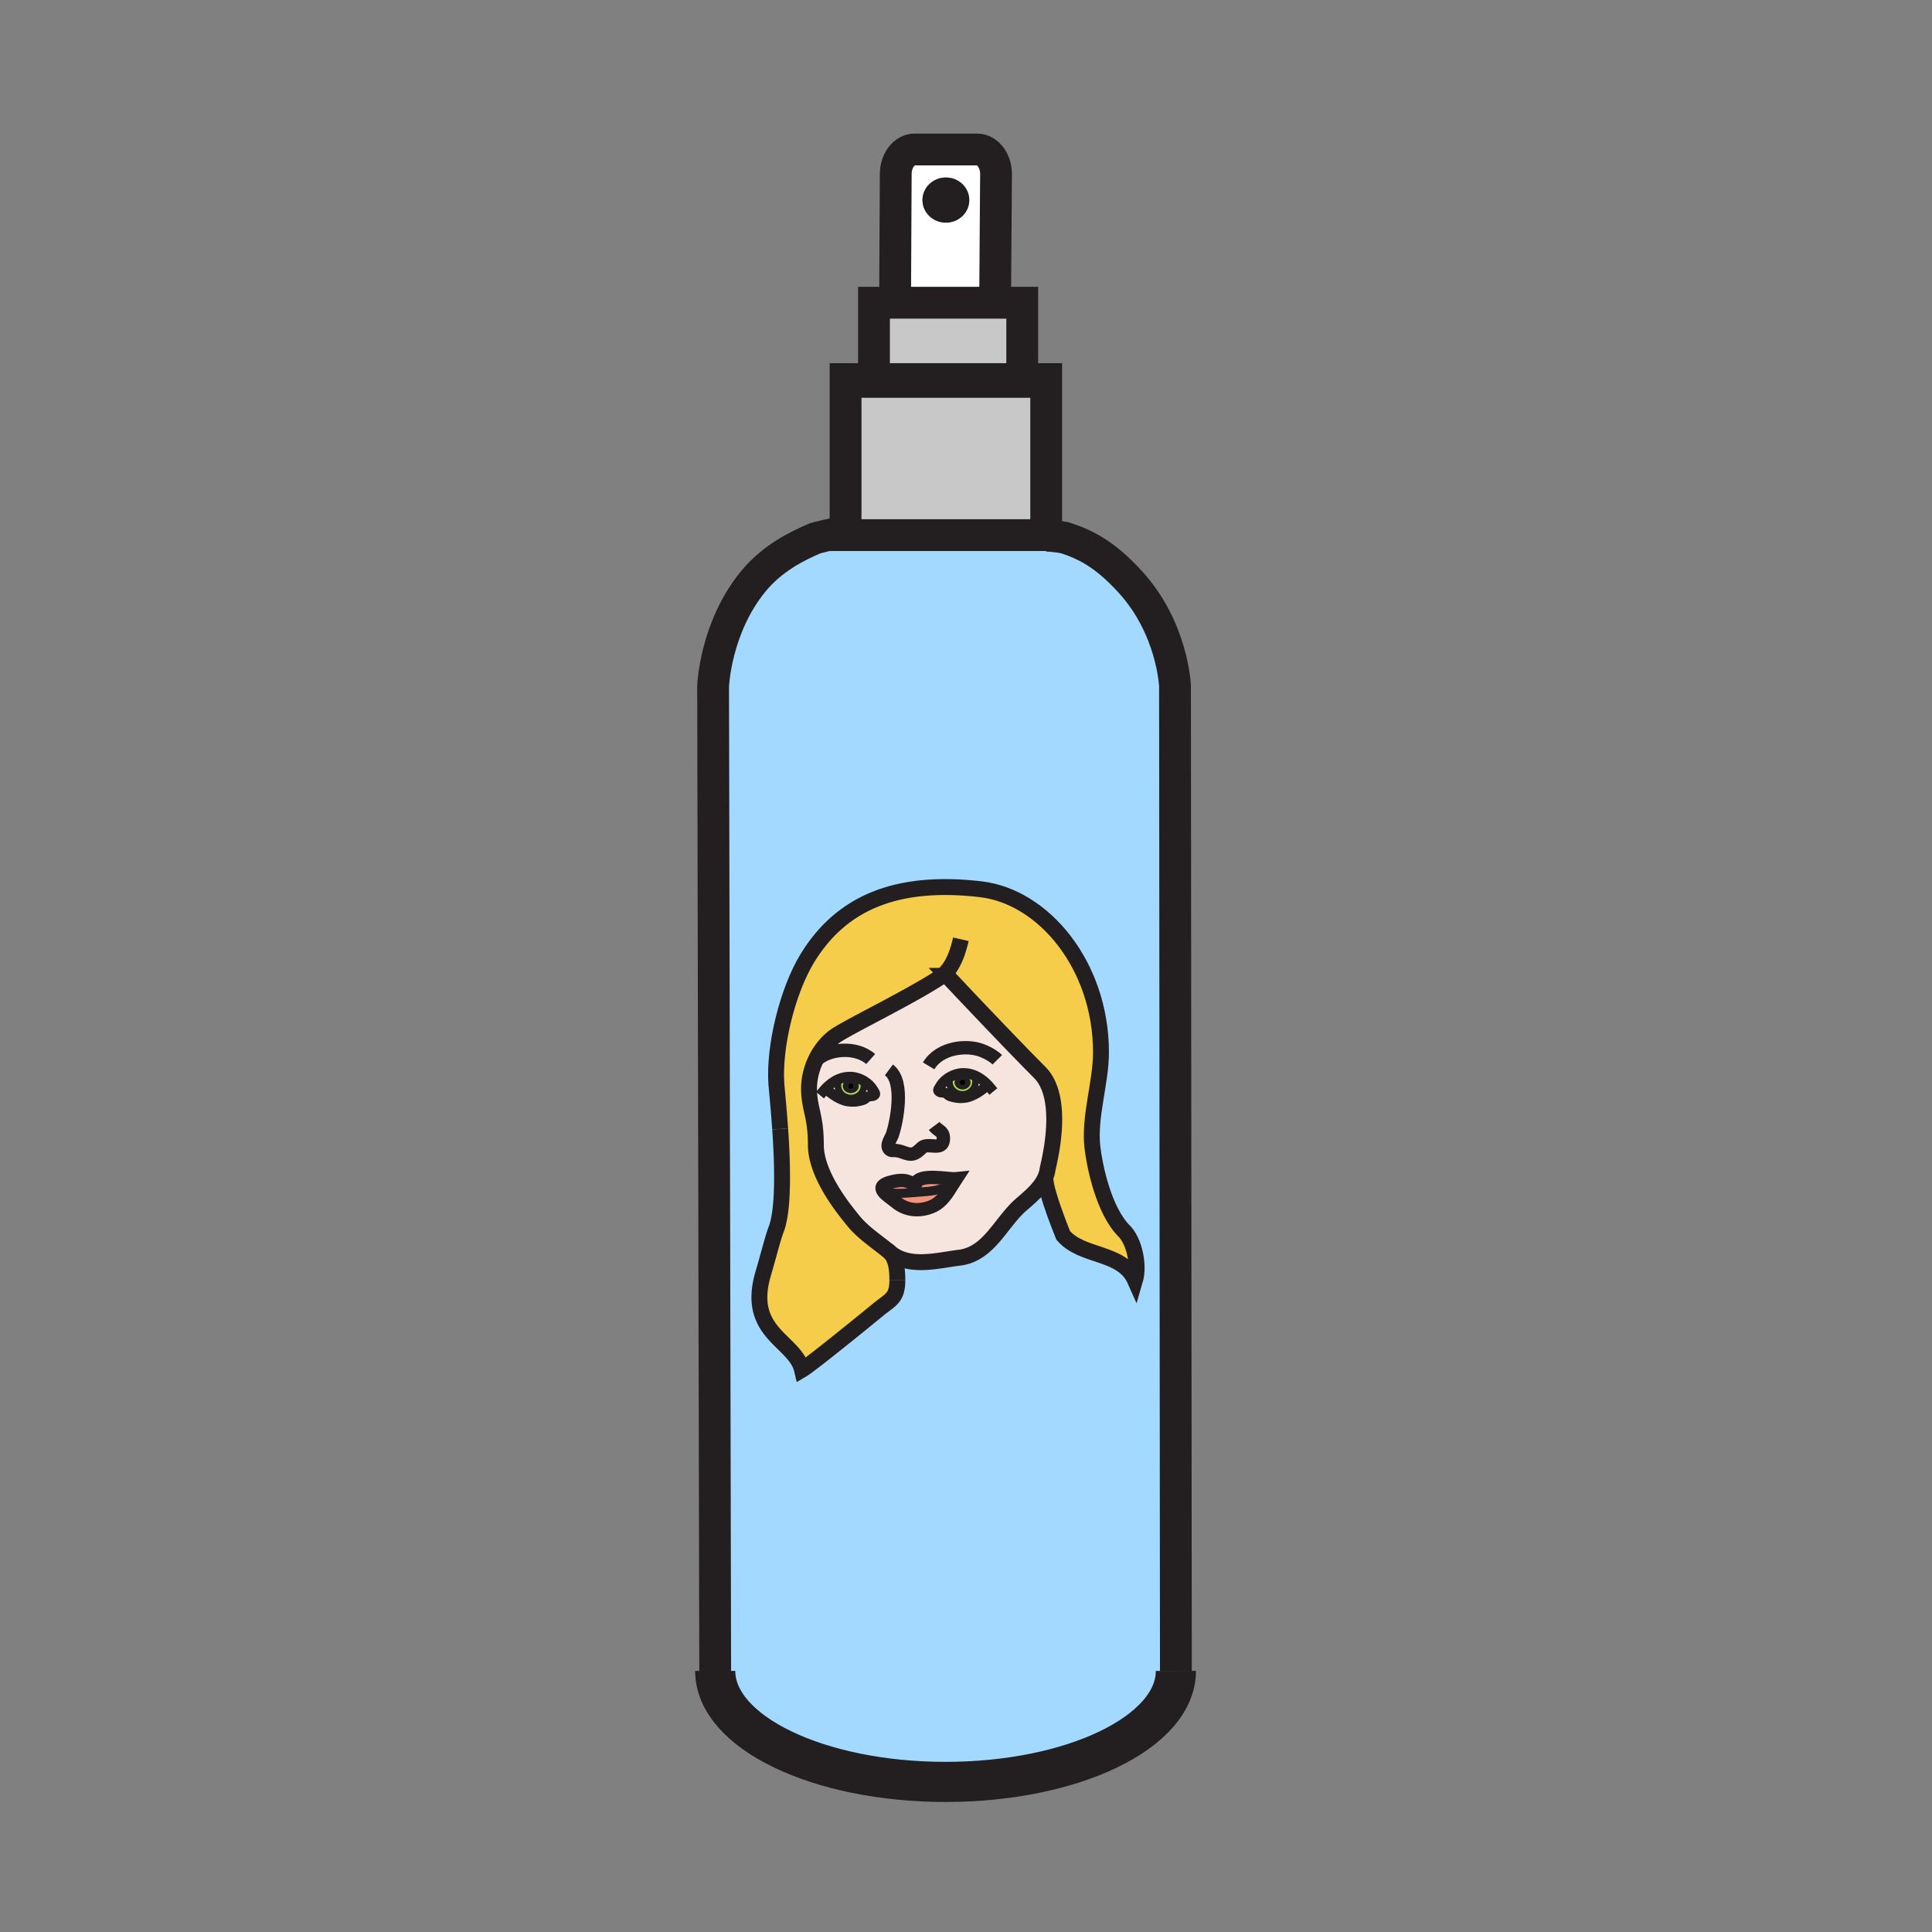 <?xml version="1.0"?><svg xmlns="http://www.w3.org/2000/svg" width="850.394" height="850.394" viewBox="0 0 850.394 850.394" overflow="visible"><rect x="0" y="0" width="850.394" height="850.394" fill="#808080" stroke="none"/><path d="M434.76 477.53c-1.649-1.73-3.56-3.19-5.7-4.101a12.522 12.522 0 0 0-5.18-1.04c-2.13.051-4.31.75-6.16 1.91-1.64 1.01-3.03 2.391-3.93 3.99-.56.979-1.28 1.65-.32 2.24.82.52 1.81.149 2.69.56.59.28 1.12.95 1.75 1.25.75.33 1.76.54 2.56.71 1.92.4 4.43.28 6.26-.38 3.02-1.07 5.64-2.95 7.909-5.03l.121-.109zm-13.86 41.32c-3.35.351-15.94-2.56-17.75 2-1.13.46-2.96-.739-4.2-1.029-2.36-.54-5.09-.03-7.38.64-3.67 1.07-3.85 2.521-2.69 4.04 1.19 1.58 3.83 3.24 5.52 4.64 4.57 3.771 10.52 4.271 16.07 1.82 4.1-1.82 6.51-5.79 8.82-9.54.54-.881 1.07-1.751 1.61-2.571zm-62.2-51.56c1.96-4.42 4.96-8.35 8.74-11.12 5.54-4.05 35.6-18.4 48.48-27.43.19.42.51.68.95.8 4.67 4.97 28.09 29.8 40.74 42.45 11.81 11.819 3.77 40.779 3.52 42.569a14.087 14.087 0 0 1-1.3 4.25c-2.15 4.48-6.39 8-10.34 11.421-9.08 7.88-14.141 21.77-27.2 23.359-9.79 1.2-22.08 4.76-30.52-2.29a7.488 7.488 0 0 0-1.05-.87c-.02-.01-.04-.029-.06-.04-5.06-4.12-11.08-8.06-15.12-13.14-2.72-3.42-16.43-19.4-16.43-33.3 0-12.66-2.8-15.681-3-24.08-.1-4.249.82-8.609 2.59-12.579zm4.72 11.84l.13.11c2.26 2.1 4.88 3.979 7.9 5.05 1.83.65 4.35.76 6.26.38.81-.18 1.81-.37 2.56-.71.63-.3 1.16-.979 1.76-1.26.87-.4 1.86-.05 2.68-.55.96-.601.23-1.271-.31-2.24-.91-1.601-2.3-2.98-3.94-3.99-1.86-1.17-4.03-1.86-6.16-1.91-1.85-.04-3.58.34-5.19 1.03-2.13.9-4.04 2.36-5.69 4.09z" fill="#f5e5de" class="aac-skin-fill"></path><path d="M438.01 133.25H394V130l.27-53.36c0-5.99 3.73-10.84 8.34-10.84h27.46c4.609 0 8.35 4.85 8.35 10.84l-.41 56.61zm-11.37-45.19c0-5.48-4.61-9.93-10.3-9.93s-10.3 4.45-10.3 9.93c0 5.49 4.61 9.94 10.3 9.94s10.3-4.45 10.3-9.94zM369.31 475.54c-.62.87-.51 1.17-.51 2.32 0 3.02 2.57 5.479 5.75 5.479 3.17 0 5.74-2.46 5.74-5.479 0-.86.23-.78-.12-1.49l.29-.45c1.64 1.01 3.03 2.39 3.94 3.99.54.97 1.27 1.64.31 2.24-.82.5-1.81.149-2.68.55-.6.28-1.13.96-1.76 1.26-.75.34-1.75.53-2.56.71-1.91.38-4.43.271-6.26-.38-3.02-1.07-5.64-2.95-7.9-5.05l-.13-.11c1.65-1.729 3.56-3.189 5.69-4.09l.2.5zM417.89 476.23c0 3.039 2.57 5.489 5.74 5.489 3.18 0 5.75-2.45 5.75-5.489 0-1.131.11-1.431-.51-2.311l.189-.49c2.141.91 4.051 2.37 5.7 4.101l-.12.109c-2.27 2.08-4.89 3.96-7.909 5.03-1.831.66-4.34.78-6.26.38-.8-.17-1.81-.38-2.56-.71-.63-.3-1.16-.97-1.75-1.25-.88-.41-1.87-.04-2.69-.56-.96-.59-.24-1.261.32-2.24.9-1.6 2.29-2.98 3.93-3.99l.3.47c-.36.711-.13.621-.13 1.461z" fill="#fff"></path><path fill="#c8c8c8" d="M394 133.25H449.95v33.61H384.7v-33.61z"></path><path d="M403.15 520.85c1.81-4.56 14.4-1.649 17.75-2-.54.82-1.07 1.69-1.61 2.57-6.43 2.89-10.15 2.92-14.69 3.3-4.52.351-11.22 1.101-15.72-.22-1.16-1.52-.98-2.97 2.69-4.04 2.29-.67 5.02-1.18 7.38-.64 1.24.29 3.07 1.49 4.2 1.03z" fill="#f0947d"></path><path d="M380.46 475.92l-.29.45c.35.71.12.63.12 1.49 0 3.02-2.57 5.479-5.74 5.479-3.18 0-5.75-2.46-5.75-5.479 0-1.15-.11-1.45.51-2.32l-.2-.5c1.61-.69 3.34-1.07 5.19-1.03 2.13.05 4.3.74 6.16 1.91zm-5.97 5.21c1.94 0 3.5-1.37 3.5-3.07 0-1.699-1.56-3.079-3.5-3.079-1.93 0-3.5 1.38-3.5 3.079 0 1.7 1.57 3.07 3.5 3.07zM428.87 473.92c.62.88.51 1.18.51 2.311 0 3.039-2.57 5.489-5.75 5.489-3.17 0-5.74-2.45-5.74-5.489 0-.841-.23-.75.13-1.461l-.3-.47c1.85-1.16 4.03-1.859 6.16-1.91 1.84-.029 3.58.351 5.18 1.04l-.19.49zm-1.68 2.53c0-1.7-1.57-3.08-3.5-3.08-1.94 0-3.5 1.38-3.5 3.08 0 1.689 1.56 3.069 3.5 3.069 1.93.001 3.5-1.379 3.5-3.069z" fill="#abda4d"></path><path d="M517.58 735.47v.15c-.17 26.92-45.49 48.71-101.38 48.71-56 0-101.39-21.87-101.39-48.86h-.01l-.92-433.38s.88-25.49 17.47-45.94c8.35-10.31 19.26-15.72 27.43-19.21 0 0 8.22-2.24 13.41-2.93v1.53h88.31v.25c3.25 0 7.84.83 7.84.83 11.78 3.57 19.99 9.54 28.99 19.32 18.86 20.46 19.86 45.95 19.86 45.95l.39 433.58zm-17.97-171.94c1.899-6.45-.23-17.12-4.801-21.67-9.18-9.2-13.119-29.271-13.979-36.96-1.521-13.391 3.78-28.25 3.78-41.681 0-38.34-25.28-68.59-52.94-71.81-37.23-4.35-61.4 6.07-76.23 30.23-8.81 14.34-14.88 39.18-13.71 55.52.18 2.43 1.01 10.229 1.67 19.75 1.07 15.47 1.67 35.45-1.8 44.33-1.45 3.729-3.53 12.189-5.61 19.13-7.97 26.6 13.93 29.51 17.01 42.55 3.87-2.27 29.37-23.03 33.38-26.34 5.53-4.57 8.6-5.021 8.6-13.21 0-3.87-.31-9.13-3.21-12.07 8.44 7.05 20.73 3.49 30.52 2.29 13.06-1.59 18.12-15.479 27.2-23.359 3.95-3.421 8.189-6.94 10.34-11.421l.37.181c-.09 5.55 7.8 24.81 7.8 24.81 8.46 9.82 25.9 6.89 31.61 19.73z" fill="#a3d9ff"></path><path d="M415.92 428.74c-12.88 9.029-42.94 23.38-48.48 27.43-3.78 2.771-6.78 6.7-8.74 11.12-1.77 3.97-2.69 8.33-2.59 12.58.2 8.399 3 11.42 3 24.08 0 13.899 13.71 29.88 16.43 33.3 4.04 5.08 10.06 9.02 15.12 13.14.02.011.04.03.06.04.33.271.65.53.96.801.03.02.06.05.09.069 2.9 2.94 3.21 8.2 3.21 12.07 0 8.189-3.07 8.64-8.6 13.21-4.01 3.31-29.51 24.07-33.38 26.34-3.08-13.04-24.98-15.95-17.01-42.55 2.08-6.94 4.16-15.4 5.61-19.13 3.47-8.88 2.87-28.86 1.8-44.33-.66-9.521-1.49-17.32-1.67-19.75-1.17-16.34 4.9-41.18 13.71-55.52 14.83-24.16 39-34.58 76.23-30.23 27.66 3.22 52.94 33.47 52.94 71.81 0 13.431-5.301 28.29-3.78 41.681.86 7.689 4.8 27.76 13.979 36.96 4.57 4.55 6.7 15.22 4.801 21.67-5.71-12.84-23.15-9.91-31.61-19.73 0 0-7.89-19.26-7.8-24.81l-.37-.181a14.087 14.087 0 0 0 1.3-4.25c.25-1.79 8.29-30.75-3.52-42.569-12.65-12.65-36.07-37.48-40.74-42.45-.54-.57-.83-.88-.83-.88-.04.029-.08.059-.12.079z" fill="#f6cc4b"></path><path fill="#c8c8c8" d="M372.19 234.01v-67.15h12.51v1.23h65.25v-1.23h10.55v68.68h-88.31z"></path><path d="M423.69 473.37c1.93 0 3.5 1.38 3.5 3.08 0 1.689-1.57 3.069-3.5 3.069-1.94 0-3.5-1.38-3.5-3.069 0-1.7 1.56-3.08 3.5-3.08zm1.26 3.08c0-.76-.56-1.37-1.26-1.37-.69 0-1.26.61-1.26 1.37s.57 1.37 1.26 1.37c.7 0 1.26-.61 1.26-1.37zM416.34 78.13c5.69 0 10.3 4.45 10.3 9.93 0 5.49-4.61 9.94-10.3 9.94s-10.3-4.45-10.3-9.94c0-5.48 4.61-9.93 10.3-9.93z" fill="#231f20"></path><path d="M423.69 475.08c.7 0 1.26.61 1.26 1.37s-.56 1.37-1.26 1.37c-.69 0-1.26-.61-1.26-1.37s.57-1.37 1.26-1.37z"></path><path d="M419.29 521.42c-2.31 3.75-4.72 7.72-8.82 9.54-5.55 2.45-11.5 1.95-16.07-1.82-1.69-1.399-4.33-3.06-5.52-4.64 4.5 1.32 11.2.57 15.72.22 4.54-.38 8.26-.41 14.69-3.3z" fill="#f0947d"></path><path d="M377.99 478.06c0 1.7-1.56 3.07-3.5 3.07-1.93 0-3.5-1.37-3.5-3.07 0-1.699 1.57-3.079 3.5-3.079 1.94-.001 3.5 1.379 3.5 3.079zm-2.24 0c0-.76-.56-1.369-1.26-1.369-.69 0-1.25.609-1.25 1.369 0 .75.56 1.36 1.25 1.36.7 0 1.26-.61 1.26-1.36z" fill="#231f20"></path><path d="M374.49 476.69c.7 0 1.26.609 1.26 1.369 0 .75-.56 1.36-1.26 1.36-.69 0-1.25-.61-1.25-1.36 0-.759.56-1.369 1.25-1.369z"></path><g fill="none" stroke="#231f20"><path d="M314.81 738.77l-.01-3.3-.92-433.38s.88-25.49 17.47-45.94c8.35-10.31 19.26-15.72 27.43-19.21 0 0 8.22-2.24 13.41-2.93.94-.12 1.78-.19 2.46-.19M517.58 735.47l-.39-433.58s-1-25.49-19.86-45.95c-9-9.78-17.21-15.75-28.99-19.32 0 0-4.59-.83-7.84-.83M517.58 739.67v-4.05" stroke-width="14"></path><path d="M517.58 735.47v.15c-.17 26.92-45.49 48.71-101.38 48.71-56 0-101.39-21.87-101.39-48.86" stroke-width="17.661"></path><path stroke-width="14" d="M460.5 235.54h-88.31v-68.68h88.31z"></path><path stroke-width="14" d="M449.95 166.86v1.23H384.7V133.25h65.25z"></path><path d="M394 130l.27-53.36c0-5.99 3.73-10.84 8.34-10.84h27.46c4.609 0 8.35 4.85 8.35 10.84l-.41 56.61-.01.75" stroke-width="14"></path><path d="M408.75 469.15c4.86-8.091 16.68-9.381 23.44-6.75 3.63 1.42 5.84 3.1 6.79 4.06M383.24 466.16c-6.43-5.72-18.96-4.851-24.54 1.13-.31.31-.58.64-.84.99M391.27 470.92c7.05 5.271 3.32 23.14 1.54 28.47-.57 1.7-3 4.721-1.29 6.471.83.859 1.9.399 2.93.56 1.08.17 1.72.28 2.96.74 2.38.88 4.12 1.42 6.27-.141 2.33-1.689 2.16-2.88 5.6-2.71 2.89.131 6.09.94 5.95-3.5-.1-3.079-2.41-3.029-4.05-5.199M402.95 521.63c.03-.28.1-.54.2-.78 1.81-4.56 14.4-1.649 17.75-2-.54.82-1.07 1.69-1.61 2.57-2.31 3.75-4.72 7.72-8.82 9.54-5.55 2.45-11.5 1.95-16.07-1.82-1.69-1.399-4.33-3.06-5.52-4.64-1.16-1.52-.98-2.97 2.69-4.04 2.29-.67 5.02-1.18 7.38-.64 1.24.29 3.07 1.489 4.2 1.029.19-.069.36-.199.5-.38" stroke-width="5.887"></path><path d="M388.88 524.5c4.5 1.32 11.2.57 15.72.22 4.54-.38 8.26-.41 14.69-3.3" stroke-width="4"></path><path d="M390.72 550.43c.38.261.73.551 1.05.87 2.9 2.94 3.21 8.2 3.21 12.07" stroke-width="7"></path><path d="M416.87 429.54c4.67 4.97 28.09 29.8 40.74 42.45 11.81 11.819 3.77 40.779 3.52 42.569a14.087 14.087 0 0 1-1.3 4.25c-2.15 4.48-6.39 8-10.34 11.421-9.08 7.88-14.141 21.77-27.2 23.359-9.79 1.2-22.08 4.76-30.52-2.29-.03-.02-.06-.05-.09-.069-.31-.271-.63-.53-.96-.801-.02-.01-.04-.029-.06-.04-5.06-4.12-11.08-8.06-15.12-13.14-2.72-3.42-16.43-19.4-16.43-33.3 0-12.66-2.8-15.681-3-24.08-.1-4.25.82-8.61 2.59-12.58 1.96-4.42 4.96-8.35 8.74-11.12 5.54-4.05 35.6-18.4 48.48-27.43.04-.021.08-.05.12-.08 0 .001.29.311.83.881zM343.4 496.91c1.07 15.47 1.67 35.45-1.8 44.33-1.45 3.729-3.53 12.189-5.61 19.13-7.97 26.6 13.93 29.51 17.01 42.55 3.87-2.27 29.37-23.03 33.38-26.34 5.53-4.57 8.6-5.021 8.6-13.21" stroke-width="7"></path><path d="M460.2 518.99c-.09 5.55 7.8 24.81 7.8 24.81 8.46 9.82 25.9 6.891 31.61 19.73 1.899-6.45-.23-17.12-4.801-21.67-9.18-9.2-13.119-29.271-13.979-36.96-1.521-13.391 3.78-28.25 3.78-41.681 0-38.34-25.28-68.59-52.94-71.81-37.23-4.35-61.4 6.07-76.23 30.23-8.81 14.34-14.88 39.18-13.71 55.52.18 2.43 1.01 10.229 1.67 19.75" stroke-width="7"></path><path d="M362.37 480.32c.34-.41.69-.801 1.05-1.19 1.65-1.729 3.56-3.189 5.69-4.09 1.61-.69 3.34-1.07 5.19-1.03 2.13.05 4.3.74 6.16 1.91 1.64 1.01 3.03 2.39 3.94 3.99.54.97 1.27 1.64.31 2.24-.82.5-1.81.149-2.68.55-.6.28-1.13.96-1.76 1.26-.75.34-1.75.53-2.56.71-1.91.38-4.43.271-6.26-.38-3.02-1.07-5.64-2.95-7.9-5.05" stroke-width="4.5" stroke-linecap="square" stroke-miterlimit="10"></path><path d="M380.17 476.37c.35.71.12.63.12 1.49 0 3.02-2.57 5.479-5.74 5.479-3.18 0-5.75-2.46-5.75-5.479 0-1.15-.11-1.45.51-2.32" stroke-width="2.943" stroke-linecap="square" stroke-miterlimit="10"></path><path d="M435.8 478.71c-.33-.4-.68-.8-1.04-1.18-1.649-1.73-3.56-3.19-5.7-4.101a12.522 12.522 0 0 0-5.18-1.04c-2.13.051-4.31.75-6.16 1.91-1.64 1.01-3.03 2.391-3.93 3.99-.56.979-1.28 1.65-.32 2.24.82.52 1.81.149 2.69.56.59.28 1.12.95 1.75 1.25.75.33 1.76.54 2.56.71 1.92.4 4.43.28 6.26-.38 3.02-1.07 5.64-2.95 7.909-5.03" stroke-width="4.5" stroke-linecap="square" stroke-miterlimit="10"></path><path d="M418.02 474.77c-.36.711-.13.62-.13 1.461 0 3.039 2.57 5.489 5.74 5.489 3.18 0 5.75-2.45 5.75-5.489 0-1.131.11-1.431-.51-2.311" stroke-width="2.943" stroke-linecap="square" stroke-miterlimit="10"></path><path d="M417.54 429.62c-.25.01-.47-.021-.67-.08a1.39 1.39 0 0 1-.95-.8.798.798 0 0 1-.07-.16c3.96-3.85 5.9-9.96 7.09-15.15" stroke-width="7"></path></g><path fill="none" d="M0 0h850.394v850.394H0z"></path></svg>